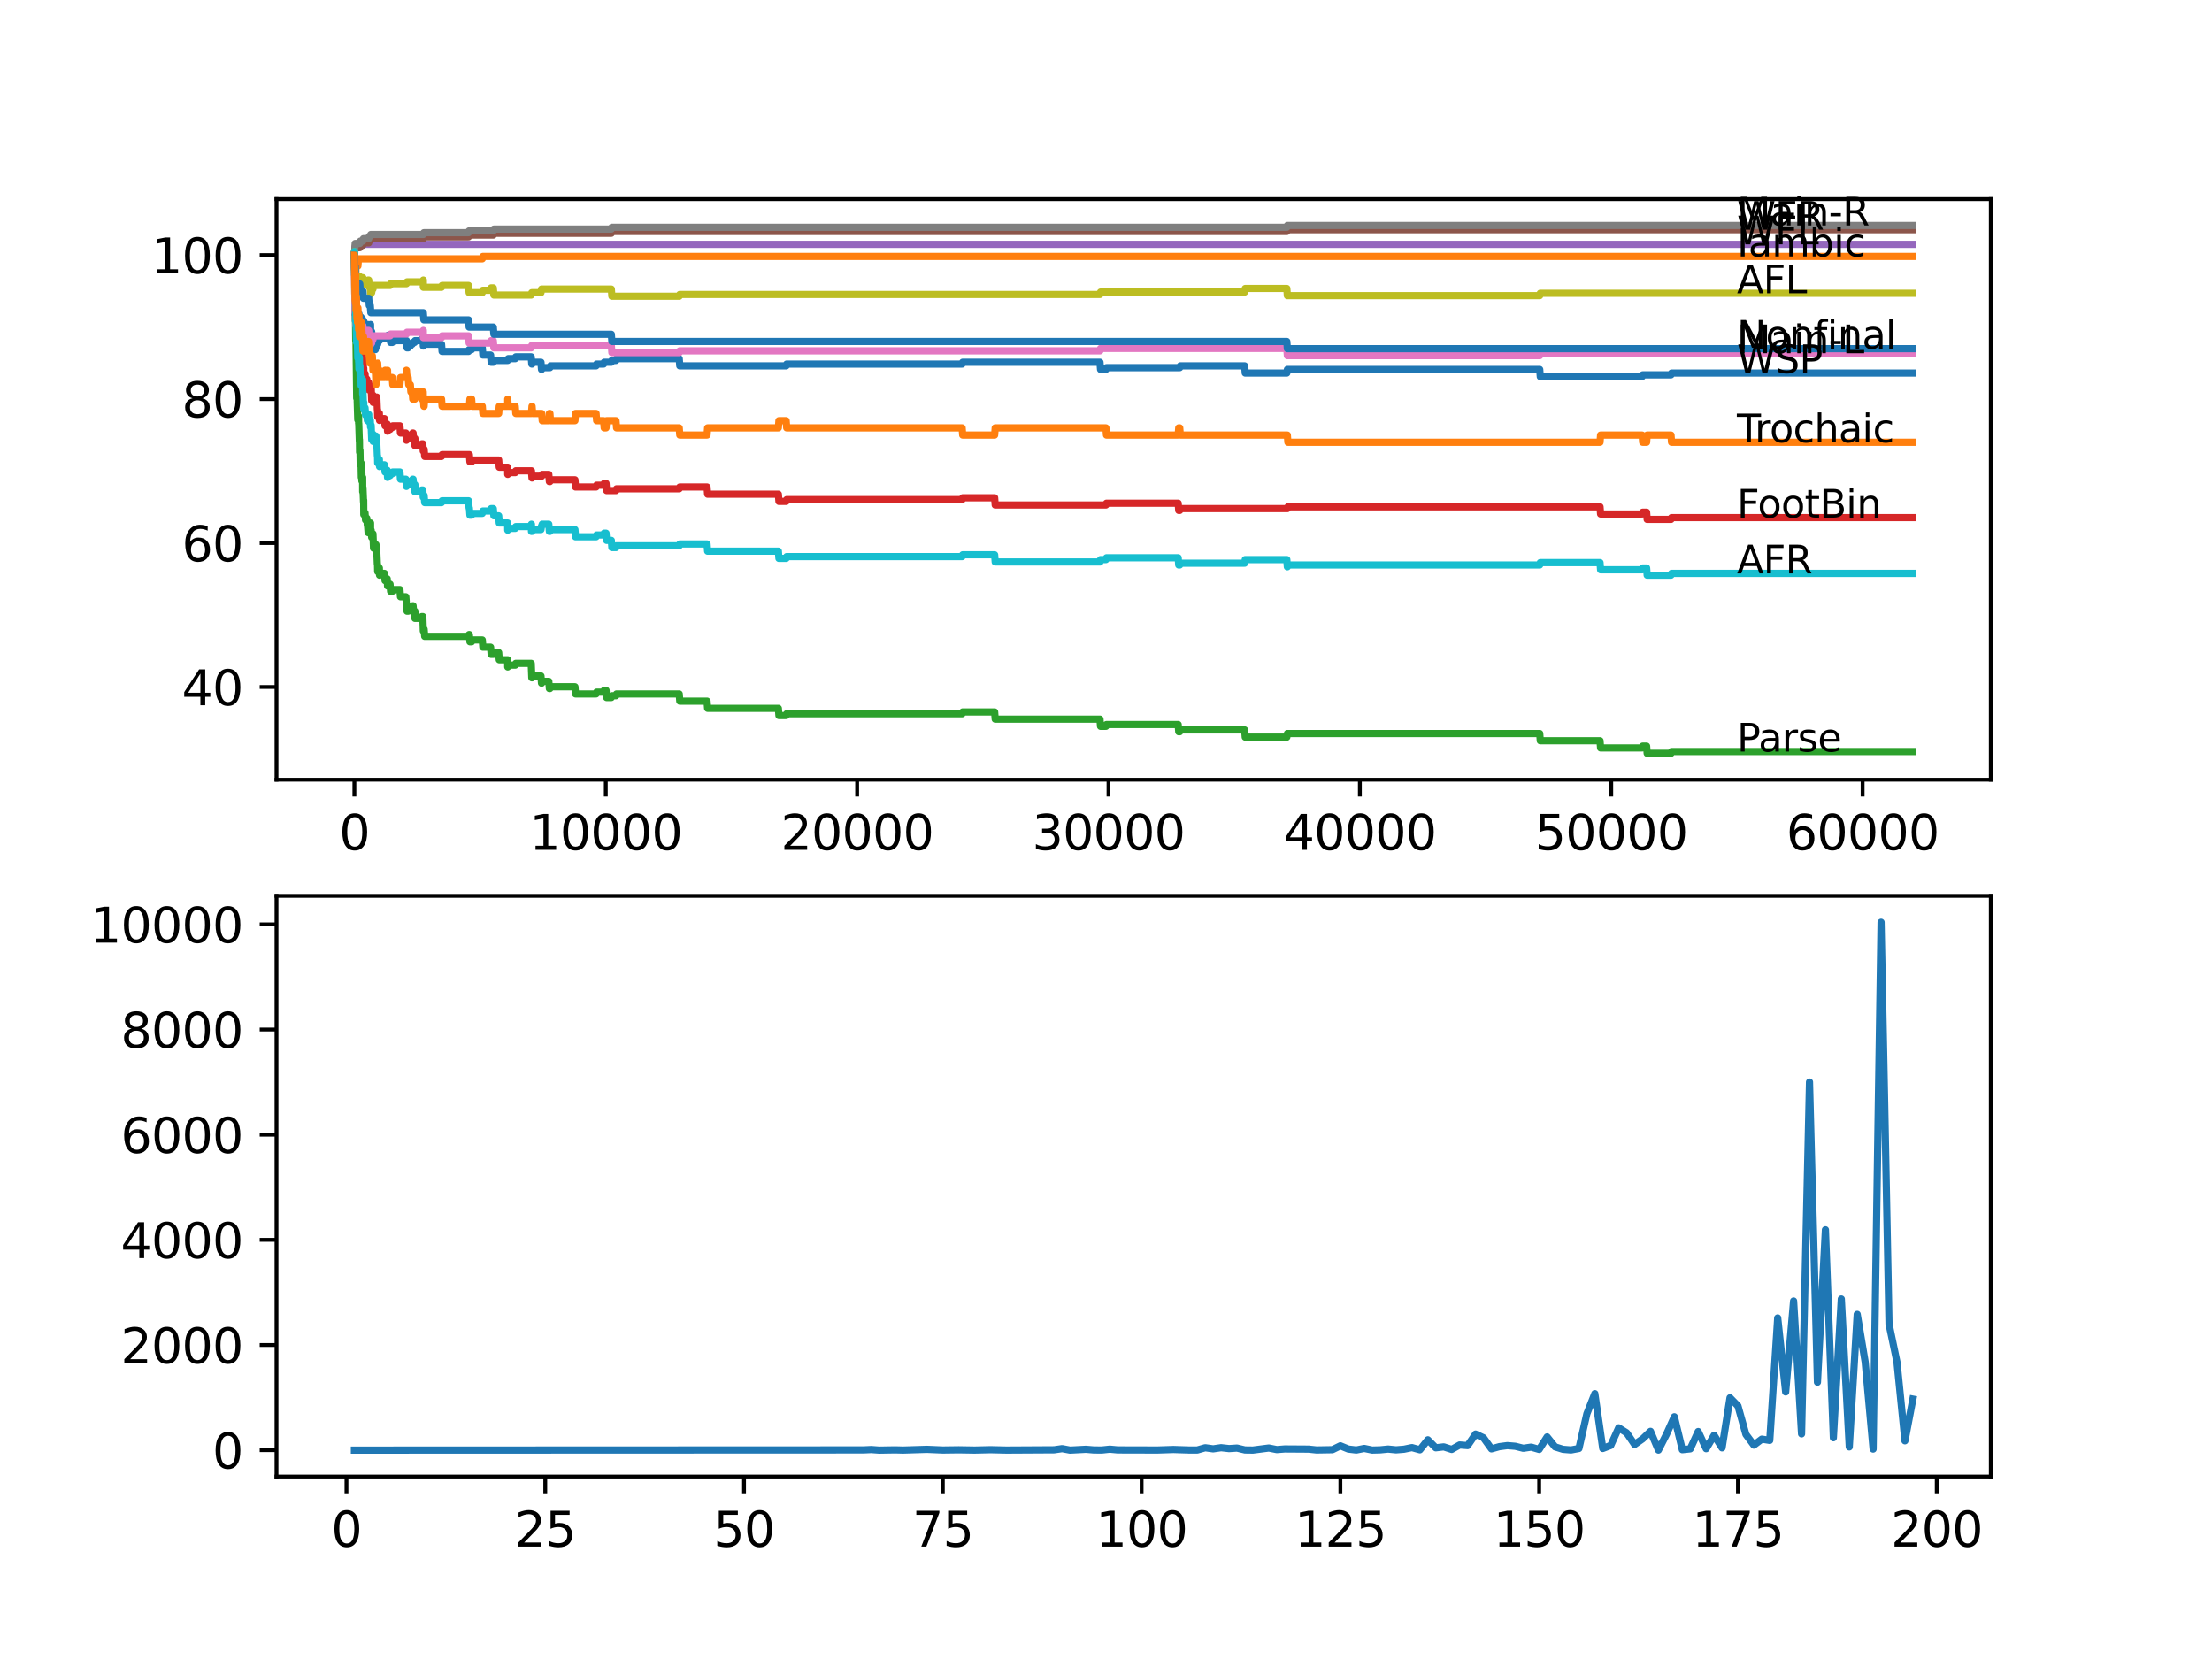 <?xml version="1.0" encoding="utf-8" standalone="no"?>
<!DOCTYPE svg PUBLIC "-//W3C//DTD SVG 1.1//EN"
  "http://www.w3.org/Graphics/SVG/1.1/DTD/svg11.dtd">
<svg xmlns:xlink="http://www.w3.org/1999/xlink" width="460.8pt" height="345.6pt" viewBox="0 0 460.8 345.6" xmlns="http://www.w3.org/2000/svg" version="1.1">
 <defs>
  <style type="text/css">*{stroke-linejoin: round; stroke-linecap: butt}</style>
 </defs>
 <g id="figure_1">
  <g id="patch_1">
   <path d="M 0 345.6 
L 460.8 345.6 
L 460.8 0 
L 0 0 
z
" style="fill: #ffffff"/>
  </g>
  <g id="axes_1">
   <g id="patch_2">
    <path d="M 57.6 162.432 
L 414.72 162.432 
L 414.72 41.472 
L 57.6 41.472 
z
" style="fill: #ffffff"/>
   </g>
   <g id="matplotlib.axis_1">
    <g id="xtick_1">
     <g id="line2d_1">
      <defs>
       <path id="mdd2e841185" d="M 0 0 
L 0 3.5 
" style="stroke: #000000; stroke-width: 0.8"/>
      </defs>
      <g>
       <use xlink:href="#mdd2e841185" x="73.827" y="162.432" style="stroke: #000000; stroke-width: 0.8"/>
      </g>
     </g>
     <g id="text_1">
      <!-- 0 -->
      <g transform="translate(70.646 177.03)scale(0.1 -0.1)">
       <defs>
        <path id="DejaVuSans-30" d="M 2034 4250 
Q 1547 4250 1301 3770 
Q 1056 3291 1056 2328 
Q 1056 1369 1301 889 
Q 1547 409 2034 409 
Q 2525 409 2770 889 
Q 3016 1369 3016 2328 
Q 3016 3291 2770 3770 
Q 2525 4250 2034 4250 
z
M 2034 4750 
Q 2819 4750 3233 4129 
Q 3647 3509 3647 2328 
Q 3647 1150 3233 529 
Q 2819 -91 2034 -91 
Q 1250 -91 836 529 
Q 422 1150 422 2328 
Q 422 3509 836 4129 
Q 1250 4750 2034 4750 
z
" transform="scale(0.016)"/>
       </defs>
       <use xlink:href="#DejaVuSans-30"/>
      </g>
     </g>
    </g>
    <g id="xtick_2">
     <g id="line2d_2">
      <g>
       <use xlink:href="#mdd2e841185" x="126.192" y="162.432" style="stroke: #000000; stroke-width: 0.8"/>
      </g>
     </g>
     <g id="text_2">
      <!-- 10000 -->
      <g transform="translate(110.286 177.03)scale(0.1 -0.1)">
       <defs>
        <path id="DejaVuSans-31" d="M 794 531 
L 1825 531 
L 1825 4091 
L 703 3866 
L 703 4441 
L 1819 4666 
L 2450 4666 
L 2450 531 
L 3481 531 
L 3481 0 
L 794 0 
L 794 531 
z
" transform="scale(0.016)"/>
       </defs>
       <use xlink:href="#DejaVuSans-31"/>
       <use xlink:href="#DejaVuSans-30" x="63.623"/>
       <use xlink:href="#DejaVuSans-30" x="127.246"/>
       <use xlink:href="#DejaVuSans-30" x="190.869"/>
       <use xlink:href="#DejaVuSans-30" x="254.492"/>
      </g>
     </g>
    </g>
    <g id="xtick_3">
     <g id="line2d_3">
      <g>
       <use xlink:href="#mdd2e841185" x="178.556" y="162.432" style="stroke: #000000; stroke-width: 0.8"/>
      </g>
     </g>
     <g id="text_3">
      <!-- 20000 -->
      <g transform="translate(162.65 177.03)scale(0.1 -0.1)">
       <defs>
        <path id="DejaVuSans-32" d="M 1228 531 
L 3431 531 
L 3431 0 
L 469 0 
L 469 531 
Q 828 903 1448 1529 
Q 2069 2156 2228 2338 
Q 2531 2678 2651 2914 
Q 2772 3150 2772 3378 
Q 2772 3750 2511 3984 
Q 2250 4219 1831 4219 
Q 1534 4219 1204 4116 
Q 875 4013 500 3803 
L 500 4441 
Q 881 4594 1212 4672 
Q 1544 4750 1819 4750 
Q 2544 4750 2975 4387 
Q 3406 4025 3406 3419 
Q 3406 3131 3298 2873 
Q 3191 2616 2906 2266 
Q 2828 2175 2409 1742 
Q 1991 1309 1228 531 
z
" transform="scale(0.016)"/>
       </defs>
       <use xlink:href="#DejaVuSans-32"/>
       <use xlink:href="#DejaVuSans-30" x="63.623"/>
       <use xlink:href="#DejaVuSans-30" x="127.246"/>
       <use xlink:href="#DejaVuSans-30" x="190.869"/>
       <use xlink:href="#DejaVuSans-30" x="254.492"/>
      </g>
     </g>
    </g>
    <g id="xtick_4">
     <g id="line2d_4">
      <g>
       <use xlink:href="#mdd2e841185" x="230.921" y="162.432" style="stroke: #000000; stroke-width: 0.8"/>
      </g>
     </g>
     <g id="text_4">
      <!-- 30000 -->
      <g transform="translate(215.015 177.03)scale(0.1 -0.1)">
       <defs>
        <path id="DejaVuSans-33" d="M 2597 2516 
Q 3050 2419 3304 2112 
Q 3559 1806 3559 1356 
Q 3559 666 3084 287 
Q 2609 -91 1734 -91 
Q 1441 -91 1130 -33 
Q 819 25 488 141 
L 488 750 
Q 750 597 1062 519 
Q 1375 441 1716 441 
Q 2309 441 2620 675 
Q 2931 909 2931 1356 
Q 2931 1769 2642 2001 
Q 2353 2234 1838 2234 
L 1294 2234 
L 1294 2753 
L 1863 2753 
Q 2328 2753 2575 2939 
Q 2822 3125 2822 3475 
Q 2822 3834 2567 4026 
Q 2313 4219 1838 4219 
Q 1578 4219 1281 4162 
Q 984 4106 628 3988 
L 628 4550 
Q 988 4650 1302 4700 
Q 1616 4750 1894 4750 
Q 2613 4750 3031 4423 
Q 3450 4097 3450 3541 
Q 3450 3153 3228 2886 
Q 3006 2619 2597 2516 
z
" transform="scale(0.016)"/>
       </defs>
       <use xlink:href="#DejaVuSans-33"/>
       <use xlink:href="#DejaVuSans-30" x="63.623"/>
       <use xlink:href="#DejaVuSans-30" x="127.246"/>
       <use xlink:href="#DejaVuSans-30" x="190.869"/>
       <use xlink:href="#DejaVuSans-30" x="254.492"/>
      </g>
     </g>
    </g>
    <g id="xtick_5">
     <g id="line2d_5">
      <g>
       <use xlink:href="#mdd2e841185" x="283.285" y="162.432" style="stroke: #000000; stroke-width: 0.8"/>
      </g>
     </g>
     <g id="text_5">
      <!-- 40000 -->
      <g transform="translate(267.379 177.03)scale(0.1 -0.1)">
       <defs>
        <path id="DejaVuSans-34" d="M 2419 4116 
L 825 1625 
L 2419 1625 
L 2419 4116 
z
M 2253 4666 
L 3047 4666 
L 3047 1625 
L 3713 1625 
L 3713 1100 
L 3047 1100 
L 3047 0 
L 2419 0 
L 2419 1100 
L 313 1100 
L 313 1709 
L 2253 4666 
z
" transform="scale(0.016)"/>
       </defs>
       <use xlink:href="#DejaVuSans-34"/>
       <use xlink:href="#DejaVuSans-30" x="63.623"/>
       <use xlink:href="#DejaVuSans-30" x="127.246"/>
       <use xlink:href="#DejaVuSans-30" x="190.869"/>
       <use xlink:href="#DejaVuSans-30" x="254.492"/>
      </g>
     </g>
    </g>
    <g id="xtick_6">
     <g id="line2d_6">
      <g>
       <use xlink:href="#mdd2e841185" x="335.65" y="162.432" style="stroke: #000000; stroke-width: 0.8"/>
      </g>
     </g>
     <g id="text_6">
      <!-- 50000 -->
      <g transform="translate(319.744 177.03)scale(0.1 -0.1)">
       <defs>
        <path id="DejaVuSans-35" d="M 691 4666 
L 3169 4666 
L 3169 4134 
L 1269 4134 
L 1269 2991 
Q 1406 3038 1543 3061 
Q 1681 3084 1819 3084 
Q 2600 3084 3056 2656 
Q 3513 2228 3513 1497 
Q 3513 744 3044 326 
Q 2575 -91 1722 -91 
Q 1428 -91 1123 -41 
Q 819 9 494 109 
L 494 744 
Q 775 591 1075 516 
Q 1375 441 1709 441 
Q 2250 441 2565 725 
Q 2881 1009 2881 1497 
Q 2881 1984 2565 2268 
Q 2250 2553 1709 2553 
Q 1456 2553 1204 2497 
Q 953 2441 691 2322 
L 691 4666 
z
" transform="scale(0.016)"/>
       </defs>
       <use xlink:href="#DejaVuSans-35"/>
       <use xlink:href="#DejaVuSans-30" x="63.623"/>
       <use xlink:href="#DejaVuSans-30" x="127.246"/>
       <use xlink:href="#DejaVuSans-30" x="190.869"/>
       <use xlink:href="#DejaVuSans-30" x="254.492"/>
      </g>
     </g>
    </g>
    <g id="xtick_7">
     <g id="line2d_7">
      <g>
       <use xlink:href="#mdd2e841185" x="388.014" y="162.432" style="stroke: #000000; stroke-width: 0.8"/>
      </g>
     </g>
     <g id="text_7">
      <!-- 60000 -->
      <g transform="translate(372.108 177.03)scale(0.1 -0.1)">
       <defs>
        <path id="DejaVuSans-36" d="M 2113 2584 
Q 1688 2584 1439 2293 
Q 1191 2003 1191 1497 
Q 1191 994 1439 701 
Q 1688 409 2113 409 
Q 2538 409 2786 701 
Q 3034 994 3034 1497 
Q 3034 2003 2786 2293 
Q 2538 2584 2113 2584 
z
M 3366 4563 
L 3366 3988 
Q 3128 4100 2886 4159 
Q 2644 4219 2406 4219 
Q 1781 4219 1451 3797 
Q 1122 3375 1075 2522 
Q 1259 2794 1537 2939 
Q 1816 3084 2150 3084 
Q 2853 3084 3261 2657 
Q 3669 2231 3669 1497 
Q 3669 778 3244 343 
Q 2819 -91 2113 -91 
Q 1303 -91 875 529 
Q 447 1150 447 2328 
Q 447 3434 972 4092 
Q 1497 4750 2381 4750 
Q 2619 4750 2861 4703 
Q 3103 4656 3366 4563 
z
" transform="scale(0.016)"/>
       </defs>
       <use xlink:href="#DejaVuSans-36"/>
       <use xlink:href="#DejaVuSans-30" x="63.623"/>
       <use xlink:href="#DejaVuSans-30" x="127.246"/>
       <use xlink:href="#DejaVuSans-30" x="190.869"/>
       <use xlink:href="#DejaVuSans-30" x="254.492"/>
      </g>
     </g>
    </g>
   </g>
   <g id="matplotlib.axis_2">
    <g id="ytick_1">
     <g id="line2d_8">
      <defs>
       <path id="ma6ec5c6edf" d="M 0 0 
L -3.5 0 
" style="stroke: #000000; stroke-width: 0.8"/>
      </defs>
      <g>
       <use xlink:href="#ma6ec5c6edf" x="57.6" y="143.113" style="stroke: #000000; stroke-width: 0.8"/>
      </g>
     </g>
     <g id="text_8">
      <!-- 40 -->
      <g transform="translate(37.875 146.913)scale(0.1 -0.1)">
       <use xlink:href="#DejaVuSans-34"/>
       <use xlink:href="#DejaVuSans-30" x="63.623"/>
      </g>
     </g>
    </g>
    <g id="ytick_2">
     <g id="line2d_9">
      <g>
       <use xlink:href="#ma6ec5c6edf" x="57.6" y="113.123" style="stroke: #000000; stroke-width: 0.8"/>
      </g>
     </g>
     <g id="text_9">
      <!-- 60 -->
      <g transform="translate(37.875 116.923)scale(0.1 -0.1)">
       <use xlink:href="#DejaVuSans-36"/>
       <use xlink:href="#DejaVuSans-30" x="63.623"/>
      </g>
     </g>
    </g>
    <g id="ytick_3">
     <g id="line2d_10">
      <g>
       <use xlink:href="#ma6ec5c6edf" x="57.6" y="83.133" style="stroke: #000000; stroke-width: 0.8"/>
      </g>
     </g>
     <g id="text_10">
      <!-- 80 -->
      <g transform="translate(37.875 86.932)scale(0.1 -0.1)">
       <defs>
        <path id="DejaVuSans-38" d="M 2034 2216 
Q 1584 2216 1326 1975 
Q 1069 1734 1069 1313 
Q 1069 891 1326 650 
Q 1584 409 2034 409 
Q 2484 409 2743 651 
Q 3003 894 3003 1313 
Q 3003 1734 2745 1975 
Q 2488 2216 2034 2216 
z
M 1403 2484 
Q 997 2584 770 2862 
Q 544 3141 544 3541 
Q 544 4100 942 4425 
Q 1341 4750 2034 4750 
Q 2731 4750 3128 4425 
Q 3525 4100 3525 3541 
Q 3525 3141 3298 2862 
Q 3072 2584 2669 2484 
Q 3125 2378 3379 2068 
Q 3634 1759 3634 1313 
Q 3634 634 3220 271 
Q 2806 -91 2034 -91 
Q 1263 -91 848 271 
Q 434 634 434 1313 
Q 434 1759 690 2068 
Q 947 2378 1403 2484 
z
M 1172 3481 
Q 1172 3119 1398 2916 
Q 1625 2713 2034 2713 
Q 2441 2713 2670 2916 
Q 2900 3119 2900 3481 
Q 2900 3844 2670 4047 
Q 2441 4250 2034 4250 
Q 1625 4250 1398 4047 
Q 1172 3844 1172 3481 
z
" transform="scale(0.016)"/>
       </defs>
       <use xlink:href="#DejaVuSans-38"/>
       <use xlink:href="#DejaVuSans-30" x="63.623"/>
      </g>
     </g>
    </g>
    <g id="ytick_4">
     <g id="line2d_11">
      <g>
       <use xlink:href="#ma6ec5c6edf" x="57.6" y="53.143" style="stroke: #000000; stroke-width: 0.8"/>
      </g>
     </g>
     <g id="text_11">
      <!-- 100 -->
      <g transform="translate(31.512 56.942)scale(0.1 -0.1)">
       <use xlink:href="#DejaVuSans-31"/>
       <use xlink:href="#DejaVuSans-30" x="63.623"/>
       <use xlink:href="#DejaVuSans-30" x="127.246"/>
      </g>
     </g>
    </g>
   </g>
   <g id="line2d_12">
    <path d="M 73.833 53.143 
L 73.969 65.589 
L 73.979 64.09 
L 73.99 64.09 
L 74.006 62.84 
L 74.037 66.839 
L 74.1 63.84 
L 74.189 65.714 
L 74.21 64.964 
L 74.215 64.589 
L 74.225 67.588 
L 74.288 66.839 
L 74.32 68.338 
L 74.398 67.588 
L 74.409 67.588 
L 74.529 66.089 
L 74.644 66.089 
L 74.765 65.339 
L 74.77 65.339 
L 74.87 67.588 
L 74.885 67.213 
L 75.006 66.464 
L 75.069 66.464 
L 75.184 66.089 
L 75.226 66.089 
L 75.278 67.588 
L 75.336 67.213 
L 75.367 67.213 
L 75.487 66.464 
L 75.503 66.464 
L 75.529 67.963 
L 75.613 67.213 
L 75.734 67.213 
L 75.76 66.839 
L 75.765 68.338 
L 75.833 67.963 
L 76.163 67.963 
L 76.278 67.588 
L 76.566 67.588 
L 76.681 69.088 
L 76.776 69.088 
L 76.896 68.338 
L 76.917 68.338 
L 77.032 67.963 
L 77.132 67.963 
L 77.189 67.588 
L 77.195 69.088 
L 77.226 69.088 
L 77.42 69.088 
L 77.535 70.587 
L 77.566 70.587 
L 77.687 69.838 
L 77.692 69.838 
L 77.812 72.837 
L 78.195 72.837 
L 78.315 72.087 
L 78.504 72.087 
L 78.619 71.712 
L 78.676 71.712 
L 78.797 70.962 
L 79.064 70.962 
L 79.179 70.587 
L 80.331 70.587 
L 80.446 70.212 
L 80.734 70.212 
L 80.85 69.838 
L 81.253 69.838 
L 81.368 71.337 
L 81.708 71.337 
L 81.824 70.962 
L 84.672 70.962 
L 84.787 72.462 
L 85.023 72.462 
L 85.138 72.087 
L 85.479 72.087 
L 85.594 71.712 
L 85.866 71.712 
L 85.981 71.337 
L 86.358 71.337 
L 86.474 70.962 
L 87.751 70.962 
L 87.866 70.587 
L 88.165 70.587 
L 88.186 72.087 
L 88.275 71.712 
L 91.977 71.712 
L 92.092 73.212 
L 97.606 73.212 
L 97.721 72.837 
L 98.245 72.837 
L 98.36 72.462 
L 100.471 72.462 
L 100.586 73.961 
L 102.199 73.961 
L 102.314 75.461 
L 102.764 75.461 
L 102.879 75.086 
L 105.77 75.086 
L 105.885 74.711 
L 107.336 74.711 
L 107.451 74.336 
L 110.661 74.336 
L 110.776 75.836 
L 110.839 75.836 
L 110.954 75.461 
L 112.692 75.461 
L 112.808 76.96 
L 112.839 76.96 
L 112.954 76.585 
L 114.557 76.585 
L 114.672 76.211 
L 124.176 76.211 
L 124.291 75.836 
L 125.747 75.836 
L 125.862 75.461 
L 127.349 75.461 
L 127.464 75.086 
L 128.323 75.086 
L 128.438 74.711 
L 141.493 74.711 
L 141.608 76.211 
L 163.769 76.211 
L 163.884 75.836 
L 200.429 75.836 
L 200.544 75.461 
L 229.146 75.461 
L 229.261 76.96 
L 230.382 76.96 
L 230.497 76.585 
L 245.761 76.585 
L 245.876 76.211 
L 259.287 76.211 
L 259.402 77.71 
L 268.068 77.71 
L 268.189 76.96 
L 320.752 76.96 
L 320.867 78.46 
L 342.085 78.46 
L 342.201 78.085 
L 348.102 78.085 
L 348.217 77.71 
L 398.487 77.71 
L 398.487 77.71 
" clip-path="url(#p02165b5978)" style="fill: none; stroke: #1f77b4; stroke-width: 1.5; stroke-linecap: square"/>
   </g>
   <g id="line2d_13">
    <path d="M 73.833 53.143 
L 73.843 53.143 
L 73.911 61.265 
L 73.974 60.666 
L 73.985 58.416 
L 74.026 63.665 
L 74.084 59.166 
L 74.126 60.666 
L 74.152 55.417 
L 74.178 55.417 
L 74.561 55.417 
L 74.676 53.918 
L 100.471 53.918 
L 100.586 53.418 
L 398.487 53.418 
L 398.487 53.418 
" clip-path="url(#p02165b5978)" style="fill: none; stroke: #ff7f0e; stroke-width: 1.5; stroke-linecap: square"/>
   </g>
   <g id="line2d_14">
    <path d="M 73.833 53.143 
L 73.864 52.893 
L 73.958 58.466 
L 73.964 58.466 
L 74.105 70.962 
L 74.115 70.587 
L 74.157 70.587 
L 74.309 82.958 
L 74.32 82.958 
L 74.409 82.209 
L 74.414 83.708 
L 74.534 87.457 
L 74.644 87.457 
L 74.702 86.707 
L 74.707 88.207 
L 74.733 88.207 
L 74.854 91.955 
L 74.87 91.955 
L 74.875 91.58 
L 74.906 94.205 
L 74.948 94.205 
L 74.974 94.205 
L 74.985 93.83 
L 75.037 96.829 
L 75.048 96.829 
L 75.069 96.829 
L 75.184 96.454 
L 75.22 96.454 
L 75.278 99.453 
L 75.336 99.078 
L 75.367 99.078 
L 75.388 98.703 
L 75.393 100.203 
L 75.466 99.828 
L 75.529 99.828 
L 75.545 99.453 
L 75.556 102.452 
L 75.608 101.577 
L 75.728 104.576 
L 75.734 104.576 
L 75.76 104.201 
L 75.781 107.2 
L 75.812 106.825 
L 76.032 106.825 
L 76.147 108.325 
L 76.163 108.325 
L 76.278 107.95 
L 76.409 107.95 
L 76.524 109.45 
L 76.566 109.45 
L 76.681 110.949 
L 76.776 110.949 
L 76.901 109.699 
L 76.917 109.699 
L 77.032 109.325 
L 77.132 109.325 
L 77.189 108.95 
L 77.195 110.449 
L 77.226 110.449 
L 77.31 110.449 
L 77.425 111.949 
L 77.566 111.949 
L 77.687 111.199 
L 77.692 111.199 
L 77.812 114.198 
L 78.195 114.198 
L 78.315 113.448 
L 78.32 113.448 
L 78.436 114.948 
L 78.493 114.948 
L 78.608 117.572 
L 78.645 117.572 
L 78.676 119.071 
L 78.755 118.696 
L 78.771 118.696 
L 78.886 118.322 
L 79.027 118.322 
L 79.064 119.821 
L 79.137 119.446 
L 80.096 119.446 
L 80.211 120.946 
L 80.331 120.946 
L 80.446 120.571 
L 80.661 120.571 
L 80.734 122.07 
L 80.771 121.695 
L 81.253 121.695 
L 81.368 123.195 
L 81.708 123.195 
L 81.824 122.82 
L 83.311 122.82 
L 83.426 124.32 
L 84.541 124.32 
L 84.656 125.819 
L 84.672 125.819 
L 84.787 127.319 
L 85.023 127.319 
L 85.138 126.944 
L 85.479 126.944 
L 85.594 126.569 
L 85.866 126.569 
L 85.981 126.194 
L 86.055 126.194 
L 86.17 127.693 
L 86.358 127.693 
L 86.432 127.319 
L 86.437 128.818 
L 86.453 128.818 
L 87.751 128.818 
L 87.866 128.443 
L 88.081 128.443 
L 88.186 131.442 
L 88.196 131.067 
L 88.353 131.067 
L 88.469 132.567 
L 97.606 132.567 
L 97.721 132.192 
L 97.774 132.192 
L 97.889 133.692 
L 98.245 133.692 
L 98.36 133.317 
L 100.471 133.317 
L 100.586 134.816 
L 102.199 134.816 
L 102.314 136.316 
L 102.764 136.316 
L 102.879 135.941 
L 103.885 135.941 
L 104 137.44 
L 105.759 137.44 
L 105.77 138.94 
L 105.869 138.565 
L 107.336 138.565 
L 107.451 138.19 
L 110.661 138.19 
L 110.781 141.189 
L 110.839 141.189 
L 110.954 140.814 
L 112.692 140.814 
L 112.808 142.314 
L 112.839 142.314 
L 112.954 141.939 
L 114.326 141.939 
L 114.441 143.438 
L 114.557 143.438 
L 114.672 143.063 
L 119.772 143.063 
L 119.887 144.563 
L 124.176 144.563 
L 124.291 144.188 
L 125.747 144.188 
L 125.862 143.813 
L 126.25 143.813 
L 126.365 145.313 
L 127.349 145.313 
L 127.464 144.938 
L 128.323 144.938 
L 128.438 144.563 
L 141.493 144.563 
L 141.608 146.062 
L 147.29 146.062 
L 147.405 147.562 
L 162.145 147.562 
L 162.261 149.061 
L 163.769 149.061 
L 163.884 148.687 
L 200.429 148.687 
L 200.544 148.312 
L 207.2 148.312 
L 207.315 149.811 
L 229.146 149.811 
L 229.261 151.311 
L 230.382 151.311 
L 230.497 150.936 
L 245.436 150.936 
L 245.552 152.435 
L 245.761 152.435 
L 245.876 152.06 
L 259.287 152.06 
L 259.402 153.56 
L 268.068 153.56 
L 268.189 152.81 
L 320.752 152.81 
L 320.867 154.31 
L 333.314 154.31 
L 333.43 155.809 
L 342.085 155.809 
L 342.201 155.434 
L 343.018 155.434 
L 343.133 156.934 
L 348.102 156.934 
L 348.217 156.559 
L 398.487 156.559 
L 398.487 156.559 
" clip-path="url(#p02165b5978)" style="fill: none; stroke: #2ca02c; stroke-width: 1.5; stroke-linecap: square"/>
   </g>
   <g id="line2d_15">
    <path d="M 73.833 53.143 
L 73.838 53.143 
L 73.885 56.142 
L 73.953 55.767 
L 73.964 55.767 
L 74 55.467 
L 74.021 58.466 
L 74.026 58.466 
L 74.042 58.466 
L 74.105 59.966 
L 74.152 59.591 
L 74.157 59.591 
L 74.288 65.964 
L 74.299 65.964 
L 74.414 64.714 
L 74.534 68.463 
L 74.644 68.463 
L 74.702 67.713 
L 74.707 69.213 
L 74.744 69.213 
L 74.775 69.213 
L 74.901 67.713 
L 75.016 70.337 
L 75.032 70.337 
L 75.069 71.837 
L 75.142 71.462 
L 75.22 71.462 
L 75.278 72.962 
L 75.33 72.587 
L 75.367 72.587 
L 75.388 72.212 
L 75.393 73.711 
L 75.466 73.336 
L 75.529 73.336 
L 75.55 72.962 
L 75.556 74.461 
L 75.608 74.086 
L 75.728 77.085 
L 75.734 77.085 
L 75.775 76.71 
L 75.781 78.21 
L 75.833 77.835 
L 76.032 77.835 
L 76.147 79.334 
L 76.163 79.334 
L 76.278 78.96 
L 76.409 78.96 
L 76.524 80.459 
L 76.776 80.459 
L 76.807 79.709 
L 76.812 81.209 
L 76.875 81.209 
L 76.917 81.209 
L 77.032 80.834 
L 77.189 80.834 
L 77.304 80.459 
L 77.31 80.459 
L 77.43 83.458 
L 77.566 83.458 
L 77.687 82.708 
L 77.692 82.708 
L 77.713 82.333 
L 77.718 83.833 
L 77.791 83.458 
L 78.195 83.458 
L 78.315 82.708 
L 78.493 82.708 
L 78.608 85.332 
L 78.645 85.332 
L 78.676 86.832 
L 78.755 86.457 
L 78.771 86.457 
L 78.886 86.082 
L 79.027 86.082 
L 79.064 87.582 
L 79.137 87.207 
L 80.096 87.207 
L 80.211 88.706 
L 80.331 88.706 
L 80.446 88.332 
L 80.661 88.332 
L 80.734 89.831 
L 80.771 89.456 
L 81.253 89.456 
L 81.368 89.081 
L 81.708 89.081 
L 81.824 88.706 
L 83.311 88.706 
L 83.426 90.206 
L 84.541 90.206 
L 84.656 91.705 
L 84.672 91.705 
L 84.787 91.331 
L 85.023 91.331 
L 85.138 90.956 
L 85.479 90.956 
L 85.594 90.581 
L 85.866 90.581 
L 85.981 90.206 
L 86.055 90.206 
L 86.17 91.705 
L 86.358 91.705 
L 86.432 91.331 
L 86.437 92.83 
L 86.453 92.83 
L 87.751 92.83 
L 87.866 92.455 
L 88.081 92.455 
L 88.165 93.955 
L 88.191 93.58 
L 88.353 93.58 
L 88.469 95.079 
L 91.977 95.079 
L 92.092 94.704 
L 97.774 94.704 
L 97.889 96.204 
L 98.245 96.204 
L 98.36 95.829 
L 103.885 95.829 
L 104 97.329 
L 105.759 97.329 
L 105.77 98.828 
L 105.869 98.453 
L 107.336 98.453 
L 107.451 98.078 
L 110.708 98.078 
L 110.823 99.578 
L 110.839 99.578 
L 110.954 99.203 
L 112.839 99.203 
L 112.954 98.828 
L 114.326 98.828 
L 114.441 100.328 
L 114.557 100.328 
L 114.672 99.953 
L 119.772 99.953 
L 119.887 101.452 
L 124.176 101.452 
L 124.291 101.077 
L 125.747 101.077 
L 125.862 100.702 
L 126.25 100.702 
L 126.365 102.202 
L 128.323 102.202 
L 128.438 101.827 
L 141.493 101.827 
L 141.608 101.452 
L 147.29 101.452 
L 147.405 102.952 
L 162.145 102.952 
L 162.261 104.451 
L 163.769 104.451 
L 163.884 104.076 
L 200.429 104.076 
L 200.544 103.701 
L 207.2 103.701 
L 207.315 105.201 
L 230.382 105.201 
L 230.497 104.826 
L 245.436 104.826 
L 245.552 106.326 
L 245.761 106.326 
L 245.876 105.951 
L 268.178 105.951 
L 268.293 105.576 
L 333.314 105.576 
L 333.43 107.075 
L 342.085 107.075 
L 342.201 106.7 
L 343.018 106.7 
L 343.133 108.2 
L 348.102 108.2 
L 348.217 107.825 
L 398.487 107.825 
L 398.487 107.825 
" clip-path="url(#p02165b5978)" style="fill: none; stroke: #d62728; stroke-width: 1.5; stroke-linecap: square"/>
   </g>
   <g id="line2d_16">
    <path d="M 73.833 53.143 
L 73.838 53.143 
L 73.958 51.394 
L 73.99 51.394 
L 74.105 50.894 
L 398.487 50.894 
L 398.487 50.894 
" clip-path="url(#p02165b5978)" style="fill: none; stroke: #9467bd; stroke-width: 1.5; stroke-linecap: square"/>
   </g>
   <g id="line2d_17">
    <path d="M 73.833 53.143 
L 73.854 53.143 
L 73.985 51.594 
L 74.948 51.594 
L 75.063 51.094 
L 75.592 51.094 
L 75.707 50.594 
L 76.807 50.594 
L 76.922 50.094 
L 77.132 50.094 
L 77.247 49.719 
L 88.186 49.719 
L 88.301 49.344 
L 97.606 49.344 
L 97.721 48.97 
L 102.764 48.97 
L 102.879 48.595 
L 127.349 48.595 
L 127.464 48.22 
L 268.068 48.22 
L 268.183 47.845 
L 398.487 47.845 
L 398.487 47.845 
" clip-path="url(#p02165b5978)" style="fill: none; stroke: #8c564b; stroke-width: 1.5; stroke-linecap: square"/>
   </g>
   <g id="line2d_18">
    <path d="M 73.833 53.143 
L 73.838 53.143 
L 73.964 65.139 
L 73.99 64.839 
L 74.016 64.839 
L 74.136 67.838 
L 74.215 67.838 
L 74.33 67.338 
L 74.822 67.338 
L 74.938 66.839 
L 74.948 66.839 
L 75.063 68.338 
L 75.503 68.338 
L 75.592 67.838 
L 75.597 69.338 
L 75.603 69.338 
L 75.76 69.338 
L 75.875 68.838 
L 76.807 68.838 
L 76.922 70.337 
L 77.132 70.337 
L 77.189 71.837 
L 77.242 71.462 
L 77.42 71.462 
L 77.535 70.712 
L 77.692 70.712 
L 77.812 69.963 
L 81.253 69.963 
L 81.368 69.588 
L 84.672 69.588 
L 84.787 69.213 
L 88.165 69.213 
L 88.186 68.838 
L 88.191 70.337 
L 88.259 70.337 
L 91.977 70.337 
L 92.092 69.963 
L 97.606 69.963 
L 97.721 71.462 
L 102.199 71.462 
L 102.314 70.962 
L 102.764 70.962 
L 102.879 72.462 
L 110.661 72.462 
L 110.776 71.962 
L 127.349 71.962 
L 127.464 73.461 
L 141.493 73.461 
L 141.608 73.087 
L 229.146 73.087 
L 229.261 72.587 
L 268.068 72.587 
L 268.183 74.086 
L 320.752 74.086 
L 320.867 73.586 
L 398.487 73.586 
L 398.487 73.586 
" clip-path="url(#p02165b5978)" style="fill: none; stroke: #e377c2; stroke-width: 1.5; stroke-linecap: square"/>
   </g>
   <g id="line2d_19">
    <path d="M 73.833 53.143 
L 73.848 53.143 
L 73.985 50.719 
L 74.948 50.719 
L 75.063 50.219 
L 75.592 50.219 
L 75.707 49.719 
L 76.807 49.719 
L 76.922 49.219 
L 77.132 49.219 
L 77.247 48.845 
L 88.186 48.845 
L 88.301 48.47 
L 97.606 48.47 
L 97.721 48.095 
L 102.764 48.095 
L 102.879 47.72 
L 127.349 47.72 
L 127.464 47.345 
L 268.068 47.345 
L 268.183 46.97 
L 398.487 46.97 
L 398.487 46.97 
" clip-path="url(#p02165b5978)" style="fill: none; stroke: #7f7f7f; stroke-width: 1.5; stroke-linecap: square"/>
   </g>
   <g id="line2d_20">
    <path d="M 73.833 53.143 
L 73.838 52.393 
L 73.906 56.642 
L 73.911 56.642 
L 74.032 60.341 
L 74.079 60.341 
L 74.168 61.84 
L 74.189 61.091 
L 74.215 61.091 
L 74.346 58.841 
L 74.77 58.841 
L 74.885 57.592 
L 74.948 57.592 
L 75.063 59.091 
L 75.226 59.091 
L 75.341 58.341 
L 75.503 58.341 
L 75.592 57.842 
L 75.597 59.341 
L 75.603 59.341 
L 75.76 59.341 
L 75.875 58.841 
L 76.566 58.841 
L 76.681 58.341 
L 76.807 58.341 
L 76.922 59.841 
L 77.132 59.841 
L 77.189 61.34 
L 77.242 60.966 
L 77.42 60.966 
L 77.535 60.216 
L 77.692 60.216 
L 77.812 59.466 
L 81.253 59.466 
L 81.368 59.091 
L 84.672 59.091 
L 84.787 58.716 
L 88.165 58.716 
L 88.186 58.341 
L 88.191 59.841 
L 88.259 59.841 
L 91.977 59.841 
L 92.092 59.466 
L 97.606 59.466 
L 97.721 60.966 
L 100.471 60.966 
L 100.586 60.466 
L 102.199 60.466 
L 102.314 59.966 
L 102.764 59.966 
L 102.879 61.465 
L 110.661 61.465 
L 110.776 60.966 
L 112.692 60.966 
L 112.808 60.216 
L 127.349 60.216 
L 127.464 61.715 
L 141.493 61.715 
L 141.608 61.34 
L 229.146 61.34 
L 229.261 60.841 
L 259.287 60.841 
L 259.402 60.091 
L 268.068 60.091 
L 268.183 61.59 
L 320.752 61.59 
L 320.867 61.091 
L 398.487 61.091 
L 398.487 61.091 
" clip-path="url(#p02165b5978)" style="fill: none; stroke: #bcbd22; stroke-width: 1.5; stroke-linecap: square"/>
   </g>
   <g id="line2d_21">
    <path d="M 73.833 53.143 
L 73.838 52.393 
L 73.88 57.267 
L 73.922 55.892 
L 73.964 55.892 
L 73.99 55.592 
L 74.006 58.591 
L 74.016 58.092 
L 74.105 67.089 
L 74.152 66.714 
L 74.157 66.714 
L 74.283 71.337 
L 74.288 71.337 
L 74.409 69.338 
L 74.534 74.586 
L 74.644 74.586 
L 74.702 73.836 
L 74.707 75.336 
L 74.733 75.336 
L 74.77 76.835 
L 74.828 74.836 
L 74.838 74.836 
L 74.87 74.836 
L 74.875 74.461 
L 74.906 77.085 
L 74.953 76.585 
L 74.974 76.585 
L 74.985 76.211 
L 75.037 79.21 
L 75.048 79.21 
L 75.069 79.21 
L 75.184 78.835 
L 75.22 78.835 
L 75.226 80.334 
L 75.33 79.21 
L 75.367 79.21 
L 75.388 78.835 
L 75.393 80.334 
L 75.466 79.959 
L 75.503 79.959 
L 75.545 79.085 
L 75.556 82.084 
L 75.592 81.709 
L 75.608 81.709 
L 75.728 84.708 
L 75.734 84.708 
L 75.775 83.833 
L 75.781 85.332 
L 75.838 84.958 
L 76.032 84.958 
L 76.147 86.457 
L 76.163 86.457 
L 76.278 86.082 
L 76.409 86.082 
L 76.524 87.582 
L 76.566 87.582 
L 76.681 87.082 
L 76.776 87.082 
L 76.807 86.332 
L 76.812 87.832 
L 76.875 87.832 
L 76.917 87.832 
L 77.032 87.457 
L 77.132 87.457 
L 77.189 88.956 
L 77.242 88.581 
L 77.31 88.581 
L 77.43 91.58 
L 77.566 91.58 
L 77.687 90.831 
L 77.692 90.831 
L 77.713 90.456 
L 77.718 91.955 
L 77.791 91.58 
L 78.195 91.58 
L 78.315 90.831 
L 78.32 90.831 
L 78.436 92.33 
L 78.493 92.33 
L 78.608 94.954 
L 78.645 94.954 
L 78.676 96.454 
L 78.755 96.079 
L 78.771 96.079 
L 78.886 95.704 
L 79.027 95.704 
L 79.064 97.204 
L 79.137 96.829 
L 80.096 96.829 
L 80.211 98.328 
L 80.331 98.328 
L 80.446 97.953 
L 80.661 97.953 
L 80.734 99.453 
L 80.771 99.078 
L 81.253 99.078 
L 81.368 98.703 
L 81.708 98.703 
L 81.824 98.328 
L 83.311 98.328 
L 83.426 99.828 
L 84.541 99.828 
L 84.656 101.327 
L 84.672 101.327 
L 84.787 100.952 
L 85.023 100.952 
L 85.138 100.577 
L 85.479 100.577 
L 85.594 100.203 
L 85.866 100.203 
L 85.981 99.828 
L 86.055 99.828 
L 86.17 101.327 
L 86.358 101.327 
L 86.432 100.952 
L 86.437 102.452 
L 86.453 102.452 
L 87.751 102.452 
L 87.866 102.077 
L 88.081 102.077 
L 88.165 103.576 
L 88.191 103.202 
L 88.353 103.202 
L 88.469 104.701 
L 91.977 104.701 
L 92.092 104.326 
L 97.606 104.326 
L 97.721 105.826 
L 97.774 105.826 
L 97.889 107.325 
L 98.245 107.325 
L 98.36 106.95 
L 100.471 106.95 
L 100.586 106.451 
L 102.199 106.451 
L 102.314 105.951 
L 102.764 105.951 
L 102.879 107.45 
L 103.885 107.45 
L 104 108.95 
L 105.759 108.95 
L 105.77 110.449 
L 105.869 110.074 
L 107.336 110.074 
L 107.451 109.699 
L 110.661 109.699 
L 110.708 109.2 
L 110.713 110.699 
L 110.76 110.699 
L 110.839 110.699 
L 110.954 110.324 
L 112.692 110.324 
L 112.808 109.574 
L 112.839 109.574 
L 112.954 109.2 
L 114.326 109.2 
L 114.441 110.699 
L 114.557 110.699 
L 114.672 110.324 
L 119.772 110.324 
L 119.887 111.824 
L 124.176 111.824 
L 124.291 111.449 
L 125.747 111.449 
L 125.862 111.074 
L 126.25 111.074 
L 126.365 112.573 
L 127.349 112.573 
L 127.464 114.073 
L 128.323 114.073 
L 128.438 113.698 
L 141.493 113.698 
L 141.608 113.323 
L 147.29 113.323 
L 147.405 114.823 
L 162.145 114.823 
L 162.261 116.322 
L 163.769 116.322 
L 163.884 115.947 
L 200.429 115.947 
L 200.544 115.572 
L 207.2 115.572 
L 207.315 117.072 
L 229.146 117.072 
L 229.261 116.572 
L 230.382 116.572 
L 230.497 116.197 
L 245.436 116.197 
L 245.552 117.697 
L 245.761 117.697 
L 245.876 117.322 
L 259.287 117.322 
L 259.402 116.572 
L 268.068 116.572 
L 268.178 118.072 
L 268.293 117.697 
L 320.752 117.697 
L 320.867 117.197 
L 333.314 117.197 
L 333.43 118.696 
L 342.085 118.696 
L 342.201 118.322 
L 343.018 118.322 
L 343.133 119.821 
L 348.102 119.821 
L 348.217 119.446 
L 398.487 119.446 
L 398.487 119.446 
" clip-path="url(#p02165b5978)" style="fill: none; stroke: #17becf; stroke-width: 1.5; stroke-linecap: square"/>
   </g>
   <g id="line2d_22">
    <path d="M 73.833 53.143 
L 73.854 53.143 
L 73.985 59.141 
L 74.948 59.141 
L 75.063 60.641 
L 75.592 60.641 
L 75.707 62.14 
L 76.807 62.14 
L 76.922 63.64 
L 77.132 63.64 
L 77.247 65.139 
L 88.186 65.139 
L 88.301 66.639 
L 97.606 66.639 
L 97.721 68.138 
L 102.764 68.138 
L 102.879 69.638 
L 127.349 69.638 
L 127.464 71.137 
L 268.068 71.137 
L 268.183 72.637 
L 398.487 72.637 
L 398.487 72.637 
" clip-path="url(#p02165b5978)" style="fill: none; stroke: #1f77b4; stroke-width: 1.5; stroke-linecap: square"/>
   </g>
   <g id="line2d_23">
    <path d="M 73.833 53.143 
L 73.848 53.143 
L 73.985 62.64 
L 74.1 57.142 
L 74.037 63.14 
L 74.105 58.641 
L 74.157 64.639 
L 74.225 61.89 
L 74.231 61.89 
L 74.356 66.389 
L 74.409 66.389 
L 74.44 64.14 
L 74.477 67.139 
L 74.524 65.639 
L 74.529 65.639 
L 74.561 64.14 
L 74.639 65.639 
L 74.644 65.639 
L 74.702 68.638 
L 74.754 65.639 
L 74.775 65.639 
L 74.901 70.138 
L 75.016 68.638 
L 75.032 68.638 
L 75.069 67.139 
L 75.142 68.638 
L 75.22 68.638 
L 75.278 67.139 
L 75.33 68.638 
L 75.367 68.638 
L 75.482 70.138 
L 75.503 70.138 
L 75.608 73.137 
L 75.618 71.637 
L 75.665 71.637 
L 75.734 70.138 
L 75.765 73.137 
L 75.77 73.137 
L 75.775 73.137 
L 75.791 71.637 
L 75.885 73.137 
L 76.032 73.137 
L 76.147 71.637 
L 76.163 71.637 
L 76.278 73.137 
L 76.409 73.137 
L 76.524 71.637 
L 76.566 71.637 
L 76.681 71.137 
L 76.776 71.137 
L 76.896 74.136 
L 76.917 74.136 
L 77.032 75.636 
L 77.31 75.636 
L 77.425 74.136 
L 77.566 74.136 
L 77.687 77.135 
L 77.713 77.135 
L 77.76 75.636 
L 77.823 77.135 
L 78.195 77.135 
L 78.315 80.134 
L 78.32 80.134 
L 78.436 78.635 
L 78.493 78.635 
L 78.608 77.135 
L 78.645 77.135 
L 78.676 75.636 
L 78.755 77.135 
L 78.771 77.135 
L 78.886 78.635 
L 79.027 78.635 
L 79.064 77.135 
L 79.137 78.635 
L 80.096 78.635 
L 80.211 77.135 
L 80.331 77.135 
L 80.446 78.635 
L 80.661 78.635 
L 80.734 77.135 
L 80.771 78.635 
L 81.708 78.635 
L 81.824 80.134 
L 83.311 80.134 
L 83.426 78.635 
L 84.541 78.635 
L 84.656 77.135 
L 84.672 77.135 
L 84.787 78.635 
L 85.023 78.635 
L 85.138 80.134 
L 85.479 80.134 
L 85.594 81.634 
L 85.866 81.634 
L 85.981 83.133 
L 86.055 83.133 
L 86.17 81.634 
L 86.358 81.634 
L 86.432 83.133 
L 86.468 81.634 
L 87.751 81.634 
L 87.866 83.133 
L 88.081 83.133 
L 88.165 81.634 
L 88.186 83.133 
L 88.301 84.633 
L 88.353 84.633 
L 88.469 83.133 
L 91.977 83.133 
L 92.092 84.633 
L 97.774 84.633 
L 97.889 83.133 
L 98.245 83.133 
L 98.36 84.633 
L 100.471 84.633 
L 100.586 86.132 
L 103.885 86.132 
L 104 84.633 
L 105.759 84.633 
L 105.77 83.133 
L 105.869 84.633 
L 107.336 84.633 
L 107.451 86.132 
L 110.708 86.132 
L 110.823 84.633 
L 110.839 84.633 
L 110.954 86.132 
L 112.839 86.132 
L 112.954 87.632 
L 114.326 87.632 
L 114.441 86.132 
L 114.557 86.132 
L 114.672 87.632 
L 119.772 87.632 
L 119.887 86.132 
L 124.176 86.132 
L 124.291 87.632 
L 125.747 87.632 
L 125.862 89.131 
L 126.25 89.131 
L 126.365 87.632 
L 128.323 87.632 
L 128.438 89.131 
L 141.493 89.131 
L 141.608 90.631 
L 147.29 90.631 
L 147.405 89.131 
L 162.145 89.131 
L 162.261 87.632 
L 163.769 87.632 
L 163.884 89.131 
L 200.429 89.131 
L 200.544 90.631 
L 207.2 90.631 
L 207.315 89.131 
L 230.382 89.131 
L 230.497 90.631 
L 245.436 90.631 
L 245.552 89.131 
L 245.761 89.131 
L 245.876 90.631 
L 268.178 90.631 
L 268.293 92.13 
L 333.314 92.13 
L 333.43 90.631 
L 342.085 90.631 
L 342.201 92.13 
L 343.018 92.13 
L 343.133 90.631 
L 348.102 90.631 
L 348.217 92.13 
L 398.487 92.13 
L 398.487 92.13 
" clip-path="url(#p02165b5978)" style="fill: none; stroke: #ff7f0e; stroke-width: 1.5; stroke-linecap: square"/>
   </g>
   <g id="patch_3">
    <path d="M 57.6 162.432 
L 57.6 41.472 
" style="fill: none; stroke: #000000; stroke-width: 0.8; stroke-linejoin: miter; stroke-linecap: square"/>
   </g>
   <g id="patch_4">
    <path d="M 414.72 162.432 
L 414.72 41.472 
" style="fill: none; stroke: #000000; stroke-width: 0.8; stroke-linejoin: miter; stroke-linecap: square"/>
   </g>
   <g id="patch_5">
    <path d="M 57.6 162.432 
L 414.72 162.432 
" style="fill: none; stroke: #000000; stroke-width: 0.8; stroke-linejoin: miter; stroke-linecap: square"/>
   </g>
   <g id="patch_6">
    <path d="M 57.6 41.472 
L 414.72 41.472 
" style="fill: none; stroke: #000000; stroke-width: 0.8; stroke-linejoin: miter; stroke-linecap: square"/>
   </g>
   <g id="text_12">
    <!-- WSP -->
    <g transform="translate(361.832 77.71)scale(0.08 -0.08)">
     <defs>
      <path id="DejaVuSans-57" d="M 213 4666 
L 850 4666 
L 1831 722 
L 2809 4666 
L 3519 4666 
L 4500 722 
L 5478 4666 
L 6119 4666 
L 4947 0 
L 4153 0 
L 3169 4050 
L 2175 0 
L 1381 0 
L 213 4666 
z
" transform="scale(0.016)"/>
      <path id="DejaVuSans-53" d="M 3425 4513 
L 3425 3897 
Q 3066 4069 2747 4153 
Q 2428 4238 2131 4238 
Q 1616 4238 1336 4038 
Q 1056 3838 1056 3469 
Q 1056 3159 1242 3001 
Q 1428 2844 1947 2747 
L 2328 2669 
Q 3034 2534 3370 2195 
Q 3706 1856 3706 1288 
Q 3706 609 3251 259 
Q 2797 -91 1919 -91 
Q 1588 -91 1214 -16 
Q 841 59 441 206 
L 441 856 
Q 825 641 1194 531 
Q 1563 422 1919 422 
Q 2459 422 2753 634 
Q 3047 847 3047 1241 
Q 3047 1584 2836 1778 
Q 2625 1972 2144 2069 
L 1759 2144 
Q 1053 2284 737 2584 
Q 422 2884 422 3419 
Q 422 4038 858 4394 
Q 1294 4750 2059 4750 
Q 2388 4750 2728 4690 
Q 3069 4631 3425 4513 
z
" transform="scale(0.016)"/>
      <path id="DejaVuSans-50" d="M 1259 4147 
L 1259 2394 
L 2053 2394 
Q 2494 2394 2734 2622 
Q 2975 2850 2975 3272 
Q 2975 3691 2734 3919 
Q 2494 4147 2053 4147 
L 1259 4147 
z
M 628 4666 
L 2053 4666 
Q 2838 4666 3239 4311 
Q 3641 3956 3641 3272 
Q 3641 2581 3239 2228 
Q 2838 1875 2053 1875 
L 1259 1875 
L 1259 0 
L 628 0 
L 628 4666 
z
" transform="scale(0.016)"/>
     </defs>
     <use xlink:href="#DejaVuSans-57"/>
     <use xlink:href="#DejaVuSans-53" x="98.877"/>
     <use xlink:href="#DejaVuSans-50" x="162.354"/>
    </g>
   </g>
   <g id="text_13">
    <!-- Iambic -->
    <g transform="translate(361.832 53.418)scale(0.08 -0.08)">
     <defs>
      <path id="DejaVuSans-49" d="M 628 4666 
L 1259 4666 
L 1259 0 
L 628 0 
L 628 4666 
z
" transform="scale(0.016)"/>
      <path id="DejaVuSans-61" d="M 2194 1759 
Q 1497 1759 1228 1600 
Q 959 1441 959 1056 
Q 959 750 1161 570 
Q 1363 391 1709 391 
Q 2188 391 2477 730 
Q 2766 1069 2766 1631 
L 2766 1759 
L 2194 1759 
z
M 3341 1997 
L 3341 0 
L 2766 0 
L 2766 531 
Q 2569 213 2275 61 
Q 1981 -91 1556 -91 
Q 1019 -91 701 211 
Q 384 513 384 1019 
Q 384 1609 779 1909 
Q 1175 2209 1959 2209 
L 2766 2209 
L 2766 2266 
Q 2766 2663 2505 2880 
Q 2244 3097 1772 3097 
Q 1472 3097 1187 3025 
Q 903 2953 641 2809 
L 641 3341 
Q 956 3463 1253 3523 
Q 1550 3584 1831 3584 
Q 2591 3584 2966 3190 
Q 3341 2797 3341 1997 
z
" transform="scale(0.016)"/>
      <path id="DejaVuSans-6d" d="M 3328 2828 
Q 3544 3216 3844 3400 
Q 4144 3584 4550 3584 
Q 5097 3584 5394 3201 
Q 5691 2819 5691 2113 
L 5691 0 
L 5113 0 
L 5113 2094 
Q 5113 2597 4934 2840 
Q 4756 3084 4391 3084 
Q 3944 3084 3684 2787 
Q 3425 2491 3425 1978 
L 3425 0 
L 2847 0 
L 2847 2094 
Q 2847 2600 2669 2842 
Q 2491 3084 2119 3084 
Q 1678 3084 1418 2786 
Q 1159 2488 1159 1978 
L 1159 0 
L 581 0 
L 581 3500 
L 1159 3500 
L 1159 2956 
Q 1356 3278 1631 3431 
Q 1906 3584 2284 3584 
Q 2666 3584 2933 3390 
Q 3200 3197 3328 2828 
z
" transform="scale(0.016)"/>
      <path id="DejaVuSans-62" d="M 3116 1747 
Q 3116 2381 2855 2742 
Q 2594 3103 2138 3103 
Q 1681 3103 1420 2742 
Q 1159 2381 1159 1747 
Q 1159 1113 1420 752 
Q 1681 391 2138 391 
Q 2594 391 2855 752 
Q 3116 1113 3116 1747 
z
M 1159 2969 
Q 1341 3281 1617 3432 
Q 1894 3584 2278 3584 
Q 2916 3584 3314 3078 
Q 3713 2572 3713 1747 
Q 3713 922 3314 415 
Q 2916 -91 2278 -91 
Q 1894 -91 1617 61 
Q 1341 213 1159 525 
L 1159 0 
L 581 0 
L 581 4863 
L 1159 4863 
L 1159 2969 
z
" transform="scale(0.016)"/>
      <path id="DejaVuSans-69" d="M 603 3500 
L 1178 3500 
L 1178 0 
L 603 0 
L 603 3500 
z
M 603 4863 
L 1178 4863 
L 1178 4134 
L 603 4134 
L 603 4863 
z
" transform="scale(0.016)"/>
      <path id="DejaVuSans-63" d="M 3122 3366 
L 3122 2828 
Q 2878 2963 2633 3030 
Q 2388 3097 2138 3097 
Q 1578 3097 1268 2742 
Q 959 2388 959 1747 
Q 959 1106 1268 751 
Q 1578 397 2138 397 
Q 2388 397 2633 464 
Q 2878 531 3122 666 
L 3122 134 
Q 2881 22 2623 -34 
Q 2366 -91 2075 -91 
Q 1284 -91 818 406 
Q 353 903 353 1747 
Q 353 2603 823 3093 
Q 1294 3584 2113 3584 
Q 2378 3584 2631 3529 
Q 2884 3475 3122 3366 
z
" transform="scale(0.016)"/>
     </defs>
     <use xlink:href="#DejaVuSans-49"/>
     <use xlink:href="#DejaVuSans-61" x="29.492"/>
     <use xlink:href="#DejaVuSans-6d" x="90.771"/>
     <use xlink:href="#DejaVuSans-62" x="188.184"/>
     <use xlink:href="#DejaVuSans-69" x="251.66"/>
     <use xlink:href="#DejaVuSans-63" x="279.443"/>
    </g>
   </g>
   <g id="text_14">
    <!-- Parse -->
    <g transform="translate(361.832 156.559)scale(0.08 -0.08)">
     <defs>
      <path id="DejaVuSans-72" d="M 2631 2963 
Q 2534 3019 2420 3045 
Q 2306 3072 2169 3072 
Q 1681 3072 1420 2755 
Q 1159 2438 1159 1844 
L 1159 0 
L 581 0 
L 581 3500 
L 1159 3500 
L 1159 2956 
Q 1341 3275 1631 3429 
Q 1922 3584 2338 3584 
Q 2397 3584 2469 3576 
Q 2541 3569 2628 3553 
L 2631 2963 
z
" transform="scale(0.016)"/>
      <path id="DejaVuSans-73" d="M 2834 3397 
L 2834 2853 
Q 2591 2978 2328 3040 
Q 2066 3103 1784 3103 
Q 1356 3103 1142 2972 
Q 928 2841 928 2578 
Q 928 2378 1081 2264 
Q 1234 2150 1697 2047 
L 1894 2003 
Q 2506 1872 2764 1633 
Q 3022 1394 3022 966 
Q 3022 478 2636 193 
Q 2250 -91 1575 -91 
Q 1294 -91 989 -36 
Q 684 19 347 128 
L 347 722 
Q 666 556 975 473 
Q 1284 391 1588 391 
Q 1994 391 2212 530 
Q 2431 669 2431 922 
Q 2431 1156 2273 1281 
Q 2116 1406 1581 1522 
L 1381 1569 
Q 847 1681 609 1914 
Q 372 2147 372 2553 
Q 372 3047 722 3315 
Q 1072 3584 1716 3584 
Q 2034 3584 2315 3537 
Q 2597 3491 2834 3397 
z
" transform="scale(0.016)"/>
      <path id="DejaVuSans-65" d="M 3597 1894 
L 3597 1613 
L 953 1613 
Q 991 1019 1311 708 
Q 1631 397 2203 397 
Q 2534 397 2845 478 
Q 3156 559 3463 722 
L 3463 178 
Q 3153 47 2828 -22 
Q 2503 -91 2169 -91 
Q 1331 -91 842 396 
Q 353 884 353 1716 
Q 353 2575 817 3079 
Q 1281 3584 2069 3584 
Q 2775 3584 3186 3129 
Q 3597 2675 3597 1894 
z
M 3022 2063 
Q 3016 2534 2758 2815 
Q 2500 3097 2075 3097 
Q 1594 3097 1305 2825 
Q 1016 2553 972 2059 
L 3022 2063 
z
" transform="scale(0.016)"/>
     </defs>
     <use xlink:href="#DejaVuSans-50"/>
     <use xlink:href="#DejaVuSans-61" x="55.803"/>
     <use xlink:href="#DejaVuSans-72" x="117.082"/>
     <use xlink:href="#DejaVuSans-73" x="158.195"/>
     <use xlink:href="#DejaVuSans-65" x="210.295"/>
    </g>
   </g>
   <g id="text_15">
    <!-- FootBin -->
    <g transform="translate(361.832 107.825)scale(0.08 -0.08)">
     <defs>
      <path id="DejaVuSans-46" d="M 628 4666 
L 3309 4666 
L 3309 4134 
L 1259 4134 
L 1259 2759 
L 3109 2759 
L 3109 2228 
L 1259 2228 
L 1259 0 
L 628 0 
L 628 4666 
z
" transform="scale(0.016)"/>
      <path id="DejaVuSans-6f" d="M 1959 3097 
Q 1497 3097 1228 2736 
Q 959 2375 959 1747 
Q 959 1119 1226 758 
Q 1494 397 1959 397 
Q 2419 397 2687 759 
Q 2956 1122 2956 1747 
Q 2956 2369 2687 2733 
Q 2419 3097 1959 3097 
z
M 1959 3584 
Q 2709 3584 3137 3096 
Q 3566 2609 3566 1747 
Q 3566 888 3137 398 
Q 2709 -91 1959 -91 
Q 1206 -91 779 398 
Q 353 888 353 1747 
Q 353 2609 779 3096 
Q 1206 3584 1959 3584 
z
" transform="scale(0.016)"/>
      <path id="DejaVuSans-74" d="M 1172 4494 
L 1172 3500 
L 2356 3500 
L 2356 3053 
L 1172 3053 
L 1172 1153 
Q 1172 725 1289 603 
Q 1406 481 1766 481 
L 2356 481 
L 2356 0 
L 1766 0 
Q 1100 0 847 248 
Q 594 497 594 1153 
L 594 3053 
L 172 3053 
L 172 3500 
L 594 3500 
L 594 4494 
L 1172 4494 
z
" transform="scale(0.016)"/>
      <path id="DejaVuSans-42" d="M 1259 2228 
L 1259 519 
L 2272 519 
Q 2781 519 3026 730 
Q 3272 941 3272 1375 
Q 3272 1813 3026 2020 
Q 2781 2228 2272 2228 
L 1259 2228 
z
M 1259 4147 
L 1259 2741 
L 2194 2741 
Q 2656 2741 2882 2914 
Q 3109 3088 3109 3444 
Q 3109 3797 2882 3972 
Q 2656 4147 2194 4147 
L 1259 4147 
z
M 628 4666 
L 2241 4666 
Q 2963 4666 3353 4366 
Q 3744 4066 3744 3513 
Q 3744 3084 3544 2831 
Q 3344 2578 2956 2516 
Q 3422 2416 3680 2098 
Q 3938 1781 3938 1306 
Q 3938 681 3513 340 
Q 3088 0 2303 0 
L 628 0 
L 628 4666 
z
" transform="scale(0.016)"/>
      <path id="DejaVuSans-6e" d="M 3513 2113 
L 3513 0 
L 2938 0 
L 2938 2094 
Q 2938 2591 2744 2837 
Q 2550 3084 2163 3084 
Q 1697 3084 1428 2787 
Q 1159 2491 1159 1978 
L 1159 0 
L 581 0 
L 581 3500 
L 1159 3500 
L 1159 2956 
Q 1366 3272 1645 3428 
Q 1925 3584 2291 3584 
Q 2894 3584 3203 3211 
Q 3513 2838 3513 2113 
z
" transform="scale(0.016)"/>
     </defs>
     <use xlink:href="#DejaVuSans-46"/>
     <use xlink:href="#DejaVuSans-6f" x="53.895"/>
     <use xlink:href="#DejaVuSans-6f" x="115.076"/>
     <use xlink:href="#DejaVuSans-74" x="176.258"/>
     <use xlink:href="#DejaVuSans-42" x="215.467"/>
     <use xlink:href="#DejaVuSans-69" x="284.07"/>
     <use xlink:href="#DejaVuSans-6e" x="311.854"/>
    </g>
   </g>
   <g id="text_16">
    <!-- WFL -->
    <g transform="translate(361.832 50.894)scale(0.08 -0.08)">
     <defs>
      <path id="DejaVuSans-4c" d="M 628 4666 
L 1259 4666 
L 1259 531 
L 3531 531 
L 3531 0 
L 628 0 
L 628 4666 
z
" transform="scale(0.016)"/>
     </defs>
     <use xlink:href="#DejaVuSans-57"/>
     <use xlink:href="#DejaVuSans-46" x="98.877"/>
     <use xlink:href="#DejaVuSans-4c" x="156.396"/>
    </g>
   </g>
   <g id="text_17">
    <!-- WFR -->
    <g transform="translate(361.832 47.845)scale(0.08 -0.08)">
     <defs>
      <path id="DejaVuSans-52" d="M 2841 2188 
Q 3044 2119 3236 1894 
Q 3428 1669 3622 1275 
L 4263 0 
L 3584 0 
L 2988 1197 
Q 2756 1666 2539 1819 
Q 2322 1972 1947 1972 
L 1259 1972 
L 1259 0 
L 628 0 
L 628 4666 
L 2053 4666 
Q 2853 4666 3247 4331 
Q 3641 3997 3641 3322 
Q 3641 2881 3436 2590 
Q 3231 2300 2841 2188 
z
M 1259 4147 
L 1259 2491 
L 2053 2491 
Q 2509 2491 2742 2702 
Q 2975 2913 2975 3322 
Q 2975 3731 2742 3939 
Q 2509 4147 2053 4147 
L 1259 4147 
z
" transform="scale(0.016)"/>
     </defs>
     <use xlink:href="#DejaVuSans-57"/>
     <use xlink:href="#DejaVuSans-46" x="98.877"/>
     <use xlink:href="#DejaVuSans-52" x="156.396"/>
    </g>
   </g>
   <g id="text_18">
    <!-- Main-L -->
    <g transform="translate(361.832 73.586)scale(0.08 -0.08)">
     <defs>
      <path id="DejaVuSans-4d" d="M 628 4666 
L 1569 4666 
L 2759 1491 
L 3956 4666 
L 4897 4666 
L 4897 0 
L 4281 0 
L 4281 4097 
L 3078 897 
L 2444 897 
L 1241 4097 
L 1241 0 
L 628 0 
L 628 4666 
z
" transform="scale(0.016)"/>
      <path id="DejaVuSans-2d" d="M 313 2009 
L 1997 2009 
L 1997 1497 
L 313 1497 
L 313 2009 
z
" transform="scale(0.016)"/>
     </defs>
     <use xlink:href="#DejaVuSans-4d"/>
     <use xlink:href="#DejaVuSans-61" x="86.279"/>
     <use xlink:href="#DejaVuSans-69" x="147.559"/>
     <use xlink:href="#DejaVuSans-6e" x="175.342"/>
     <use xlink:href="#DejaVuSans-2d" x="238.721"/>
     <use xlink:href="#DejaVuSans-4c" x="274.805"/>
    </g>
   </g>
   <g id="text_19">
    <!-- Main-R -->
    <g transform="translate(361.832 46.97)scale(0.08 -0.08)">
     <use xlink:href="#DejaVuSans-4d"/>
     <use xlink:href="#DejaVuSans-61" x="86.279"/>
     <use xlink:href="#DejaVuSans-69" x="147.559"/>
     <use xlink:href="#DejaVuSans-6e" x="175.342"/>
     <use xlink:href="#DejaVuSans-2d" x="238.721"/>
     <use xlink:href="#DejaVuSans-52" x="274.805"/>
    </g>
   </g>
   <g id="text_20">
    <!-- AFL -->
    <g transform="translate(361.832 61.091)scale(0.08 -0.08)">
     <defs>
      <path id="DejaVuSans-41" d="M 2188 4044 
L 1331 1722 
L 3047 1722 
L 2188 4044 
z
M 1831 4666 
L 2547 4666 
L 4325 0 
L 3669 0 
L 3244 1197 
L 1141 1197 
L 716 0 
L 50 0 
L 1831 4666 
z
" transform="scale(0.016)"/>
     </defs>
     <use xlink:href="#DejaVuSans-41"/>
     <use xlink:href="#DejaVuSans-46" x="68.408"/>
     <use xlink:href="#DejaVuSans-4c" x="125.928"/>
    </g>
   </g>
   <g id="text_21">
    <!-- AFR -->
    <g transform="translate(361.832 119.446)scale(0.08 -0.08)">
     <use xlink:href="#DejaVuSans-41"/>
     <use xlink:href="#DejaVuSans-46" x="68.408"/>
     <use xlink:href="#DejaVuSans-52" x="125.928"/>
    </g>
   </g>
   <g id="text_22">
    <!-- Nonfinal -->
    <g transform="translate(361.832 72.637)scale(0.08 -0.08)">
     <defs>
      <path id="DejaVuSans-4e" d="M 628 4666 
L 1478 4666 
L 3547 763 
L 3547 4666 
L 4159 4666 
L 4159 0 
L 3309 0 
L 1241 3903 
L 1241 0 
L 628 0 
L 628 4666 
z
" transform="scale(0.016)"/>
      <path id="DejaVuSans-66" d="M 2375 4863 
L 2375 4384 
L 1825 4384 
Q 1516 4384 1395 4259 
Q 1275 4134 1275 3809 
L 1275 3500 
L 2222 3500 
L 2222 3053 
L 1275 3053 
L 1275 0 
L 697 0 
L 697 3053 
L 147 3053 
L 147 3500 
L 697 3500 
L 697 3744 
Q 697 4328 969 4595 
Q 1241 4863 1831 4863 
L 2375 4863 
z
" transform="scale(0.016)"/>
      <path id="DejaVuSans-6c" d="M 603 4863 
L 1178 4863 
L 1178 0 
L 603 0 
L 603 4863 
z
" transform="scale(0.016)"/>
     </defs>
     <use xlink:href="#DejaVuSans-4e"/>
     <use xlink:href="#DejaVuSans-6f" x="74.805"/>
     <use xlink:href="#DejaVuSans-6e" x="135.986"/>
     <use xlink:href="#DejaVuSans-66" x="199.365"/>
     <use xlink:href="#DejaVuSans-69" x="234.57"/>
     <use xlink:href="#DejaVuSans-6e" x="262.354"/>
     <use xlink:href="#DejaVuSans-61" x="325.732"/>
     <use xlink:href="#DejaVuSans-6c" x="387.012"/>
    </g>
   </g>
   <g id="text_23">
    <!-- Trochaic -->
    <g transform="translate(361.832 92.13)scale(0.08 -0.08)">
     <defs>
      <path id="DejaVuSans-54" d="M -19 4666 
L 3928 4666 
L 3928 4134 
L 2272 4134 
L 2272 0 
L 1638 0 
L 1638 4134 
L -19 4134 
L -19 4666 
z
" transform="scale(0.016)"/>
      <path id="DejaVuSans-68" d="M 3513 2113 
L 3513 0 
L 2938 0 
L 2938 2094 
Q 2938 2591 2744 2837 
Q 2550 3084 2163 3084 
Q 1697 3084 1428 2787 
Q 1159 2491 1159 1978 
L 1159 0 
L 581 0 
L 581 4863 
L 1159 4863 
L 1159 2956 
Q 1366 3272 1645 3428 
Q 1925 3584 2291 3584 
Q 2894 3584 3203 3211 
Q 3513 2838 3513 2113 
z
" transform="scale(0.016)"/>
     </defs>
     <use xlink:href="#DejaVuSans-54"/>
     <use xlink:href="#DejaVuSans-72" x="46.334"/>
     <use xlink:href="#DejaVuSans-6f" x="85.197"/>
     <use xlink:href="#DejaVuSans-63" x="146.379"/>
     <use xlink:href="#DejaVuSans-68" x="201.359"/>
     <use xlink:href="#DejaVuSans-61" x="264.738"/>
     <use xlink:href="#DejaVuSans-69" x="326.018"/>
     <use xlink:href="#DejaVuSans-63" x="353.801"/>
    </g>
   </g>
  </g>
  <g id="axes_2">
   <g id="patch_7">
    <path d="M 57.6 307.584 
L 414.72 307.584 
L 414.72 186.624 
L 57.6 186.624 
z
" style="fill: #ffffff"/>
   </g>
   <g id="matplotlib.axis_3">
    <g id="xtick_8">
     <g id="line2d_24">
      <g>
       <use xlink:href="#mdd2e841185" x="72.176" y="307.584" style="stroke: #000000; stroke-width: 0.8"/>
      </g>
     </g>
     <g id="text_24">
      <!-- 0 -->
      <g transform="translate(68.995 322.182)scale(0.1 -0.1)">
       <use xlink:href="#DejaVuSans-30"/>
      </g>
     </g>
    </g>
    <g id="xtick_9">
     <g id="line2d_25">
      <g>
       <use xlink:href="#mdd2e841185" x="113.586" y="307.584" style="stroke: #000000; stroke-width: 0.8"/>
      </g>
     </g>
     <g id="text_25">
      <!-- 25 -->
      <g transform="translate(107.224 322.182)scale(0.1 -0.1)">
       <use xlink:href="#DejaVuSans-32"/>
       <use xlink:href="#DejaVuSans-35" x="63.623"/>
      </g>
     </g>
    </g>
    <g id="xtick_10">
     <g id="line2d_26">
      <g>
       <use xlink:href="#mdd2e841185" x="154.996" y="307.584" style="stroke: #000000; stroke-width: 0.8"/>
      </g>
     </g>
     <g id="text_26">
      <!-- 50 -->
      <g transform="translate(148.634 322.182)scale(0.1 -0.1)">
       <use xlink:href="#DejaVuSans-35"/>
       <use xlink:href="#DejaVuSans-30" x="63.623"/>
      </g>
     </g>
    </g>
    <g id="xtick_11">
     <g id="line2d_27">
      <g>
       <use xlink:href="#mdd2e841185" x="196.406" y="307.584" style="stroke: #000000; stroke-width: 0.8"/>
      </g>
     </g>
     <g id="text_27">
      <!-- 75 -->
      <g transform="translate(190.044 322.182)scale(0.1 -0.1)">
       <defs>
        <path id="DejaVuSans-37" d="M 525 4666 
L 3525 4666 
L 3525 4397 
L 1831 0 
L 1172 0 
L 2766 4134 
L 525 4134 
L 525 4666 
z
" transform="scale(0.016)"/>
       </defs>
       <use xlink:href="#DejaVuSans-37"/>
       <use xlink:href="#DejaVuSans-35" x="63.623"/>
      </g>
     </g>
    </g>
    <g id="xtick_12">
     <g id="line2d_28">
      <g>
       <use xlink:href="#mdd2e841185" x="237.816" y="307.584" style="stroke: #000000; stroke-width: 0.8"/>
      </g>
     </g>
     <g id="text_28">
      <!-- 100 -->
      <g transform="translate(228.273 322.182)scale(0.1 -0.1)">
       <use xlink:href="#DejaVuSans-31"/>
       <use xlink:href="#DejaVuSans-30" x="63.623"/>
       <use xlink:href="#DejaVuSans-30" x="127.246"/>
      </g>
     </g>
    </g>
    <g id="xtick_13">
     <g id="line2d_29">
      <g>
       <use xlink:href="#mdd2e841185" x="279.226" y="307.584" style="stroke: #000000; stroke-width: 0.8"/>
      </g>
     </g>
     <g id="text_29">
      <!-- 125 -->
      <g transform="translate(269.683 322.182)scale(0.1 -0.1)">
       <use xlink:href="#DejaVuSans-31"/>
       <use xlink:href="#DejaVuSans-32" x="63.623"/>
       <use xlink:href="#DejaVuSans-35" x="127.246"/>
      </g>
     </g>
    </g>
    <g id="xtick_14">
     <g id="line2d_30">
      <g>
       <use xlink:href="#mdd2e841185" x="320.636" y="307.584" style="stroke: #000000; stroke-width: 0.8"/>
      </g>
     </g>
     <g id="text_30">
      <!-- 150 -->
      <g transform="translate(311.093 322.182)scale(0.1 -0.1)">
       <use xlink:href="#DejaVuSans-31"/>
       <use xlink:href="#DejaVuSans-35" x="63.623"/>
       <use xlink:href="#DejaVuSans-30" x="127.246"/>
      </g>
     </g>
    </g>
    <g id="xtick_15">
     <g id="line2d_31">
      <g>
       <use xlink:href="#mdd2e841185" x="362.046" y="307.584" style="stroke: #000000; stroke-width: 0.8"/>
      </g>
     </g>
     <g id="text_31">
      <!-- 175 -->
      <g transform="translate(352.503 322.182)scale(0.1 -0.1)">
       <use xlink:href="#DejaVuSans-31"/>
       <use xlink:href="#DejaVuSans-37" x="63.623"/>
       <use xlink:href="#DejaVuSans-35" x="127.246"/>
      </g>
     </g>
    </g>
    <g id="xtick_16">
     <g id="line2d_32">
      <g>
       <use xlink:href="#mdd2e841185" x="403.456" y="307.584" style="stroke: #000000; stroke-width: 0.8"/>
      </g>
     </g>
     <g id="text_32">
      <!-- 200 -->
      <g transform="translate(393.913 322.182)scale(0.1 -0.1)">
       <use xlink:href="#DejaVuSans-32"/>
       <use xlink:href="#DejaVuSans-30" x="63.623"/>
       <use xlink:href="#DejaVuSans-30" x="127.246"/>
      </g>
     </g>
    </g>
   </g>
   <g id="matplotlib.axis_4">
    <g id="ytick_5">
     <g id="line2d_33">
      <g>
       <use xlink:href="#ma6ec5c6edf" x="57.6" y="302.097" style="stroke: #000000; stroke-width: 0.8"/>
      </g>
     </g>
     <g id="text_33">
      <!-- 0 -->
      <g transform="translate(44.237 305.896)scale(0.1 -0.1)">
       <use xlink:href="#DejaVuSans-30"/>
      </g>
     </g>
    </g>
    <g id="ytick_6">
     <g id="line2d_34">
      <g>
       <use xlink:href="#ma6ec5c6edf" x="57.6" y="280.189" style="stroke: #000000; stroke-width: 0.8"/>
      </g>
     </g>
     <g id="text_34">
      <!-- 2000 -->
      <g transform="translate(25.15 283.989)scale(0.1 -0.1)">
       <use xlink:href="#DejaVuSans-32"/>
       <use xlink:href="#DejaVuSans-30" x="63.623"/>
       <use xlink:href="#DejaVuSans-30" x="127.246"/>
       <use xlink:href="#DejaVuSans-30" x="190.869"/>
      </g>
     </g>
    </g>
    <g id="ytick_7">
     <g id="line2d_35">
      <g>
       <use xlink:href="#ma6ec5c6edf" x="57.6" y="258.282" style="stroke: #000000; stroke-width: 0.8"/>
      </g>
     </g>
     <g id="text_35">
      <!-- 4000 -->
      <g transform="translate(25.15 262.081)scale(0.1 -0.1)">
       <use xlink:href="#DejaVuSans-34"/>
       <use xlink:href="#DejaVuSans-30" x="63.623"/>
       <use xlink:href="#DejaVuSans-30" x="127.246"/>
       <use xlink:href="#DejaVuSans-30" x="190.869"/>
      </g>
     </g>
    </g>
    <g id="ytick_8">
     <g id="line2d_36">
      <g>
       <use xlink:href="#ma6ec5c6edf" x="57.6" y="236.375" style="stroke: #000000; stroke-width: 0.8"/>
      </g>
     </g>
     <g id="text_36">
      <!-- 6000 -->
      <g transform="translate(25.15 240.174)scale(0.1 -0.1)">
       <use xlink:href="#DejaVuSans-36"/>
       <use xlink:href="#DejaVuSans-30" x="63.623"/>
       <use xlink:href="#DejaVuSans-30" x="127.246"/>
       <use xlink:href="#DejaVuSans-30" x="190.869"/>
      </g>
     </g>
    </g>
    <g id="ytick_9">
     <g id="line2d_37">
      <g>
       <use xlink:href="#ma6ec5c6edf" x="57.6" y="214.468" style="stroke: #000000; stroke-width: 0.8"/>
      </g>
     </g>
     <g id="text_37">
      <!-- 8000 -->
      <g transform="translate(25.15 218.267)scale(0.1 -0.1)">
       <use xlink:href="#DejaVuSans-38"/>
       <use xlink:href="#DejaVuSans-30" x="63.623"/>
       <use xlink:href="#DejaVuSans-30" x="127.246"/>
       <use xlink:href="#DejaVuSans-30" x="190.869"/>
      </g>
     </g>
    </g>
    <g id="ytick_10">
     <g id="line2d_38">
      <g>
       <use xlink:href="#ma6ec5c6edf" x="57.6" y="192.56" style="stroke: #000000; stroke-width: 0.8"/>
      </g>
     </g>
     <g id="text_38">
      <!-- 10000 -->
      <g transform="translate(18.788 196.36)scale(0.1 -0.1)">
       <use xlink:href="#DejaVuSans-31"/>
       <use xlink:href="#DejaVuSans-30" x="63.623"/>
       <use xlink:href="#DejaVuSans-30" x="127.246"/>
       <use xlink:href="#DejaVuSans-30" x="190.869"/>
       <use xlink:href="#DejaVuSans-30" x="254.492"/>
      </g>
     </g>
    </g>
   </g>
   <g id="line2d_39">
    <path d="M 73.833 302.086 
L 179.842 302.042 
L 181.499 301.965 
L 183.155 302.086 
L 186.468 302.031 
L 188.124 302.075 
L 193.094 301.922 
L 196.406 302.064 
L 199.719 302.02 
L 203.032 302.075 
L 206.345 301.998 
L 209.658 302.075 
L 219.596 302.02 
L 221.252 301.779 
L 222.909 302.086 
L 226.222 301.911 
L 227.878 302.053 
L 229.534 302.064 
L 231.191 301.889 
L 232.847 302.042 
L 241.129 302.064 
L 244.442 301.954 
L 247.755 302.064 
L 249.411 302.064 
L 251.068 301.593 
L 252.724 301.823 
L 254.38 301.582 
L 256.037 301.768 
L 257.693 301.659 
L 259.35 302.053 
L 261.006 302.075 
L 264.319 301.648 
L 265.975 301.976 
L 267.632 301.845 
L 272.601 301.878 
L 274.257 302.053 
L 277.57 301.998 
L 279.226 301.188 
L 280.883 301.867 
L 282.539 302.064 
L 284.196 301.735 
L 285.852 302.075 
L 287.508 302.031 
L 289.165 301.867 
L 290.821 302.031 
L 292.478 301.9 
L 294.134 301.56 
L 295.79 302.02 
L 297.447 299.939 
L 299.103 301.604 
L 300.76 301.407 
L 302.416 301.943 
L 304.072 301.012 
L 305.729 301.144 
L 307.385 298.745 
L 309.042 299.523 
L 310.698 301.823 
L 312.354 301.363 
L 314.011 301.144 
L 315.667 301.286 
L 317.324 301.702 
L 318.98 301.461 
L 320.636 301.943 
L 322.293 299.336 
L 323.949 301.407 
L 325.606 301.922 
L 327.262 302.053 
L 328.918 301.746 
L 330.575 294.517 
L 332.231 290.322 
L 333.888 301.746 
L 335.544 301.111 
L 337.2 297.441 
L 338.857 298.482 
L 340.513 300.914 
L 342.17 299.753 
L 343.826 298.175 
L 345.482 302.075 
L 347.139 298.822 
L 348.795 295.141 
L 350.452 301.998 
L 352.108 301.823 
L 353.764 298.219 
L 355.421 301.79 
L 357.077 298.986 
L 358.734 301.615 
L 360.39 291.187 
L 362.046 292.885 
L 363.703 298.811 
L 365.359 301.045 
L 367.016 299.797 
L 368.672 300.059 
L 370.328 274.548 
L 371.985 289.971 
L 373.641 271.021 
L 375.298 298.701 
L 376.954 225.41 
L 378.61 287.934 
L 380.267 256.19 
L 381.923 299.512 
L 383.58 270.605 
L 385.236 301.418 
L 386.892 273.804 
L 388.549 283.728 
L 390.205 301.867 
L 391.862 192.122 
L 393.518 275.819 
L 395.174 283.749 
L 396.831 300.147 
L 398.487 291.461 
L 398.487 291.461 
" clip-path="url(#p82b7fb280d)" style="fill: none; stroke: #1f77b4; stroke-width: 1.5; stroke-linecap: square"/>
   </g>
   <g id="patch_8">
    <path d="M 57.6 307.584 
L 57.6 186.624 
" style="fill: none; stroke: #000000; stroke-width: 0.8; stroke-linejoin: miter; stroke-linecap: square"/>
   </g>
   <g id="patch_9">
    <path d="M 414.72 307.584 
L 414.72 186.624 
" style="fill: none; stroke: #000000; stroke-width: 0.8; stroke-linejoin: miter; stroke-linecap: square"/>
   </g>
   <g id="patch_10">
    <path d="M 57.6 307.584 
L 414.72 307.584 
" style="fill: none; stroke: #000000; stroke-width: 0.8; stroke-linejoin: miter; stroke-linecap: square"/>
   </g>
   <g id="patch_11">
    <path d="M 57.6 186.624 
L 414.72 186.624 
" style="fill: none; stroke: #000000; stroke-width: 0.8; stroke-linejoin: miter; stroke-linecap: square"/>
   </g>
  </g>
 </g>
 <defs>
  <clipPath id="p02165b5978">
   <rect x="57.6" y="41.472" width="357.12" height="120.96"/>
  </clipPath>
  <clipPath id="p82b7fb280d">
   <rect x="57.6" y="186.624" width="357.12" height="120.96"/>
  </clipPath>
 </defs>
</svg>

